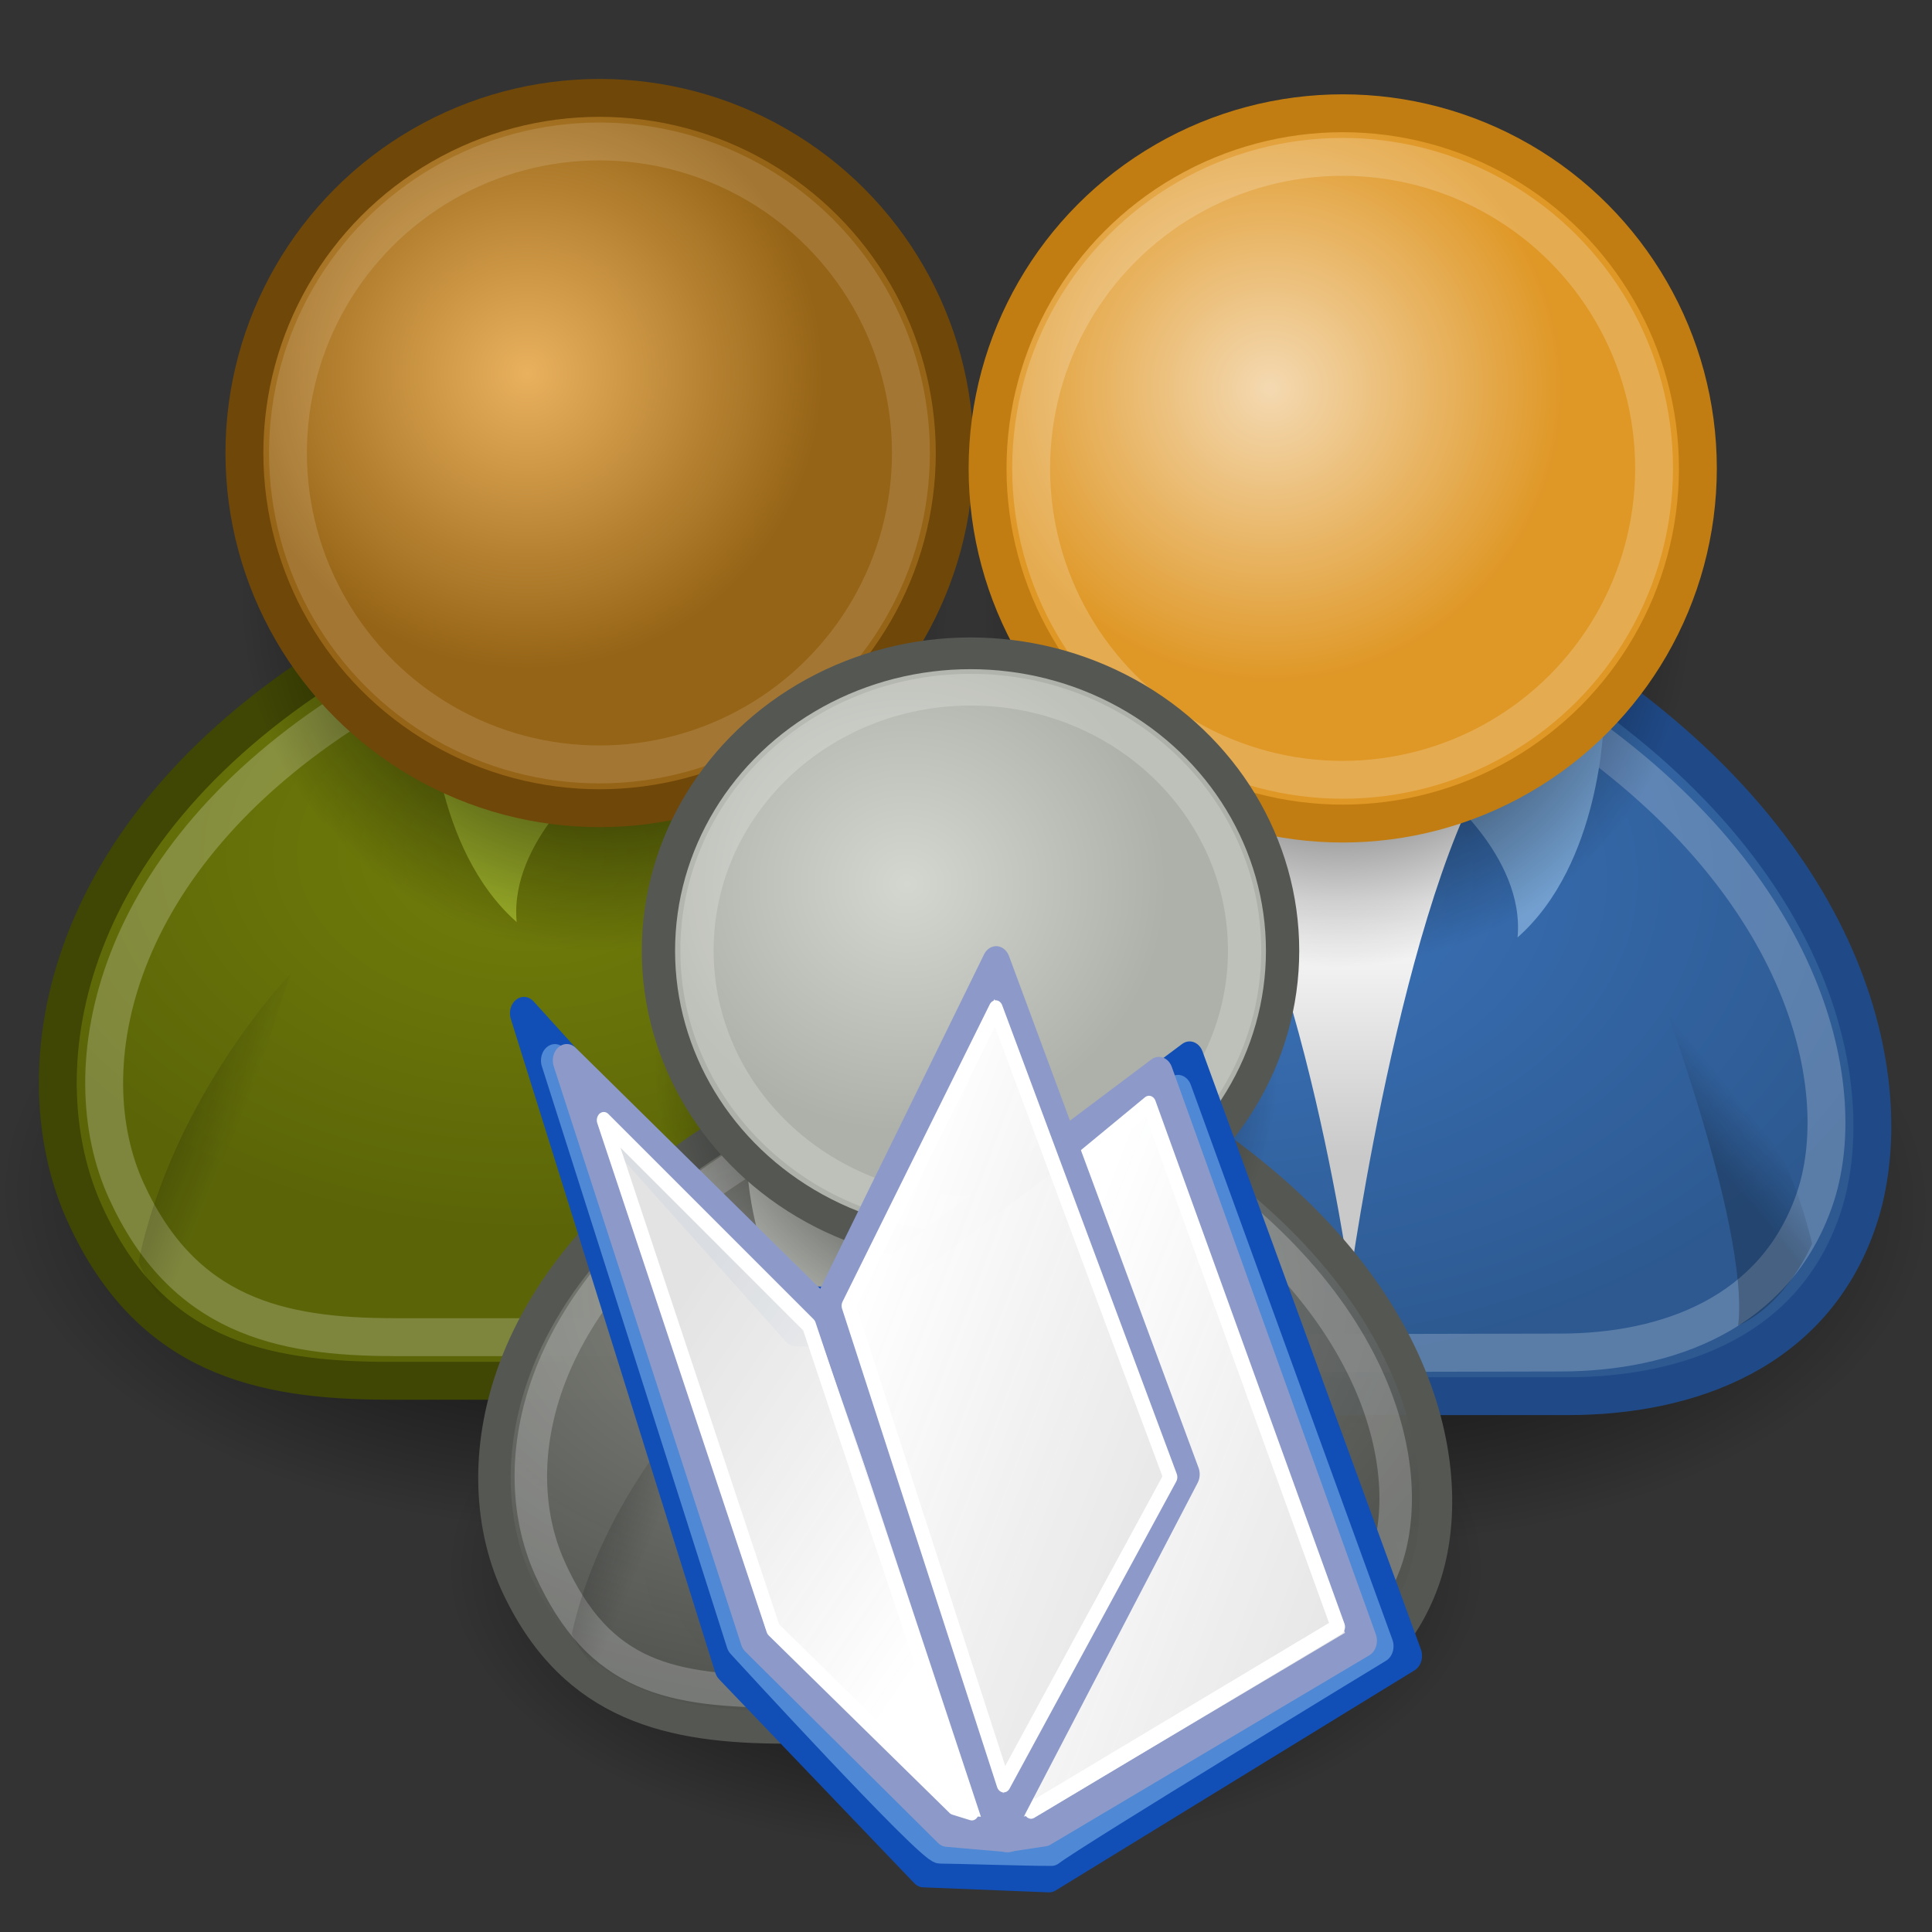 <?xml version="1.0" encoding="UTF-8" standalone="no"?>
<!-- Created with Inkscape (http://www.inkscape.org/) -->

<svg
   width="48"
   height="48"
   viewBox="0 0 12.7 12.7"
   version="1.1"
   id="svg5"
   inkscape:version="1.1.1 (3bf5ae0d25, 2021-09-20)"
   sodipodi:docname="add-parent-existing-family2.svg"
   xmlns:inkscape="http://www.inkscape.org/namespaces/inkscape"
   xmlns:sodipodi="http://sodipodi.sourceforge.net/DTD/sodipodi-0.dtd"
   xmlns:xlink="http://www.w3.org/1999/xlink"
   xmlns="http://www.w3.org/2000/svg"
   xmlns:svg="http://www.w3.org/2000/svg">
  <rect x="0" y="0" width="12.7" height="12.7" fill="#333333" stroke="none"/>
  <sodipodi:namedview
     id="namedview7"
     pagecolor="#ededed"
     bordercolor="#666666"
     borderopacity="1.0"
     inkscape:pageshadow="2"
     inkscape:pageopacity="1"
     inkscape:pagecheckerboard="0"
     inkscape:document-units="mm"
     showgrid="true"
     units="px"
     inkscape:zoom="10.521604"
     inkscape:cx="24.568498"
     inkscape:cy="28.085072"
     inkscape:window-width="1920"
     inkscape:window-height="1001"
     inkscape:window-x="-9"
     inkscape:window-y="-9"
     inkscape:window-maximized="1"
     inkscape:current-layer="layer1-3"
     inkscape:showpageshadow="false"
     showguides="true"
     inkscape:guide-bbox="true"
     inkscape:snap-global="false">
    <inkscape:grid
       type="xygrid"
       id="grid10610" />
    <sodipodi:guide
       position="0.265,12.435"
       orientation="1,0"
       id="guide10612" />
    <sodipodi:guide
       position="12.435,12.435"
       orientation="0,-1"
       id="guide10614" />
    <sodipodi:guide
       position="0.265,0.265"
       orientation="0,-1"
       id="guide10616" />
    <sodipodi:guide
       position="12.435,0.265"
       orientation="1,0"
       id="guide10618" />
  </sodipodi:namedview>
  <defs
     id="defs2">
    <inkscape:perspective
       sodipodi:type="inkscape:persp3d"
       inkscape:vp_x="0 : 24 : 1"
       inkscape:vp_y="0 : 1000 : 0"
       inkscape:vp_z="48 : 24 : 1"
       inkscape:persp3d-origin="24 : 16 : 1"
       id="perspective156" />
    <linearGradient
       id="linearGradient4750">
      <stop
         style="stop-color:#ffffff;stop-opacity:1;"
         offset="0"
         id="stop4752" />
      <stop
         style="stop-color:#fefefe;stop-opacity:1;"
         offset="0.379"
         id="stop4758" />
      <stop
         style="stop-color:#1d1d1d;stop-opacity:1;"
         offset="1"
         id="stop4754" />
    </linearGradient>
    <linearGradient
       id="linearGradient4126">
      <stop
         style="stop-color:#ffffff;stop-opacity:1;"
         offset="0"
         id="stop4128" />
      <stop
         style="stop-color:#ffffff;stop-opacity:0.165;"
         offset="1"
         id="stop4130" />
    </linearGradient>
    <linearGradient
       id="linearGradient3962">
      <stop
         style="stop-color:#d3e9ff;stop-opacity:1;"
         offset="0"
         id="stop3964" />
      <stop
         style="stop-color:#d3e9ff;stop-opacity:1;"
         offset="0.155"
         id="stop4134" />
      <stop
         style="stop-color:#4074ae;stop-opacity:1;"
         offset="0.75"
         id="stop4346" />
      <stop
         style="stop-color:#36486c;stop-opacity:1;"
         offset="1"
         id="stop3966" />
    </linearGradient>
    <inkscape:perspective
       id="perspective3572"
       inkscape:persp3d-origin="0.5 : 0.33333333 : 1"
       inkscape:vp_z="1 : 0.5 : 1"
       inkscape:vp_y="0 : 1000 : 0"
       inkscape:vp_x="0 : 0.5 : 1"
       sodipodi:type="inkscape:persp3d" />
    <linearGradient
       id="linearGradient1322">
      <stop
         id="stop1324"
         offset="0"
         style="stop-color:#729fcf" />
      <stop
         id="stop1326"
         offset="1"
         style="stop-color:#5187d6;stop-opacity:1;" />
    </linearGradient>
    <linearGradient
       id="linearGradient7916">
      <stop
         style="stop-color:#ffffff;stop-opacity:1;"
         offset="0"
         id="stop7918" />
      <stop
         style="stop-color:#ffffff;stop-opacity:0.34;"
         offset="1"
         id="stop7920" />
    </linearGradient>
    <inkscape:perspective
       sodipodi:type="inkscape:persp3d"
       inkscape:vp_x="0 : 24 : 1"
       inkscape:vp_y="0 : 1000 : 0"
       inkscape:vp_z="48 : 24 : 1"
       inkscape:persp3d-origin="24 : 16 : 1"
       id="perspective5188" />
    <linearGradient
       id="linearGradient7989">
      <stop
         id="stop7991"
         offset="0"
         style="stop-color:#e2e2e2;stop-opacity:0.948;" />
      <stop
         id="stop7993"
         offset="1"
         style="stop-color:#ffffff;stop-opacity:1;" />
    </linearGradient>
    <radialGradient
       inkscape:collect="always"
       xlink:href="#linearGradient4356"
       id="radialGradient1702"
       gradientUnits="userSpaceOnUse"
       cx="31.113"
       cy="19.009"
       fx="31.113"
       fy="19.009"
       r="8.662" />
    <linearGradient
       id="linearGradient3493">
      <stop
         id="stop3495"
         offset="0"
         style="stop-color:#888a85;stop-opacity:1;" />
      <stop
         id="stop3497"
         offset="1"
         style="stop-color:#555753;stop-opacity:0.941;" />
    </linearGradient>
    <radialGradient
       inkscape:collect="always"
       xlink:href="#linearGradient3493"
       id="radialGradient1732"
       gradientUnits="userSpaceOnUse"
       gradientTransform="matrix(1.799,3.805072e-16,-2.72323e-16,1.169,-52.174,24.564)"
       cx="28.09"
       cy="27.203"
       fx="28.09"
       fy="27.203"
       r="13.565" />
    <radialGradient
       inkscape:collect="always"
       xlink:href="#linearGradient4356"
       id="radialGradient1708"
       gradientUnits="userSpaceOnUse"
       cx="31.113"
       cy="19.009"
       fx="31.113"
       fy="19.009"
       r="8.662" />
    <linearGradient
       id="linearGradient2614">
      <stop
         id="stop2616"
         offset="0"
         style="stop-color:#d3d7cf;stop-opacity:1;" />
      <stop
         id="stop2618"
         offset="1"
         style="stop-color:#aeb1a9;stop-opacity:1;" />
    </linearGradient>
    <radialGradient
       inkscape:collect="always"
       xlink:href="#linearGradient2614"
       id="radialGradient1710"
       gradientUnits="userSpaceOnUse"
       gradientTransform="matrix(0.788,3.877637e-16,-3.877637e-16,0.788,6.221,3.618)"
       cx="29.345"
       cy="17.064"
       fx="29.345"
       fy="17.064"
       r="9.162" />
    <linearGradient
       inkscape:collect="always"
       id="linearGradient4356">
      <stop
         style="stop-color:#000000;stop-opacity:1;"
         offset="0"
         id="stop4358" />
      <stop
         style="stop-color:#000000;stop-opacity:0;"
         offset="1"
         id="stop4360" />
    </linearGradient>
    <linearGradient
       id="linearGradient4344">
      <stop
         style="stop-color:#727e0a;stop-opacity:1;"
         offset="0"
         id="stop4346-2" />
      <stop
         style="stop-color:#5b6508;stop-opacity:1;"
         offset="1"
         id="stop4348" />
    </linearGradient>
    <linearGradient
       id="linearGradient4338">
      <stop
         id="stop4340"
         offset="0"
         style="stop-color:#e9b15e;stop-opacity:1;" />
      <stop
         id="stop4342"
         offset="1"
         style="stop-color:#966416;stop-opacity:1;" />
    </linearGradient>
    <linearGradient
       id="linearGradient4163">
      <stop
         style="stop-color:#3b74bc;stop-opacity:1;"
         offset="0"
         id="stop4165" />
      <stop
         style="stop-color:#2d5990;stop-opacity:1;"
         offset="1"
         id="stop4167" />
    </linearGradient>
    <linearGradient
       id="linearGradient3824">
      <stop
         style="stop-color:#ffffff;stop-opacity:1;"
         offset="0"
         id="stop3826" />
      <stop
         style="stop-color:#c9c9c9;stop-opacity:1;"
         offset="1"
         id="stop3828" />
    </linearGradient>
    <linearGradient
       id="linearGradient3800">
      <stop
         style="stop-color:#f4d9b1;stop-opacity:1;"
         offset="0"
         id="stop3802" />
      <stop
         style="stop-color:#df9725;stop-opacity:1;"
         offset="1"
         id="stop3804" />
    </linearGradient>
    <radialGradient
       inkscape:collect="always"
       xlink:href="#linearGradient3800"
       id="radialGradient3806"
       cx="29.345"
       cy="17.064"
       fx="29.345"
       fy="17.064"
       r="9.162"
       gradientUnits="userSpaceOnUse" />
    <linearGradient
       inkscape:collect="always"
       xlink:href="#linearGradient3824"
       id="linearGradient4175"
       gradientUnits="userSpaceOnUse"
       x1="30.936"
       y1="29.553"
       x2="30.936"
       y2="35.803"
       gradientTransform="translate(0.707,0)" />
    <linearGradient
       inkscape:collect="always"
       xlink:href="#linearGradient3824"
       id="linearGradient4326"
       gradientUnits="userSpaceOnUse"
       gradientTransform="translate(-12.418,-7)"
       x1="30.936"
       y1="29.553"
       x2="30.936"
       y2="35.803" />
    <radialGradient
       inkscape:collect="always"
       xlink:href="#linearGradient4338"
       id="radialGradient4328"
       gradientUnits="userSpaceOnUse"
       gradientTransform="matrix(0.788,0,0,0.788,6.221,3.618)"
       cx="29.345"
       cy="17.064"
       fx="29.345"
       fy="17.064"
       r="9.162" />
    <radialGradient
       inkscape:collect="always"
       xlink:href="#linearGradient4356"
       id="radialGradient4330"
       gradientUnits="userSpaceOnUse"
       cx="31.113"
       cy="19.009"
       fx="31.113"
       fy="19.009"
       r="8.662" />
    <linearGradient
       inkscape:collect="always"
       xlink:href="#linearGradient3824"
       id="linearGradient4332"
       gradientUnits="userSpaceOnUse"
       x1="30.936"
       y1="29.553"
       x2="30.936"
       y2="35.803"
       gradientTransform="translate(-13.125,-7)" />
    <radialGradient
       inkscape:collect="always"
       xlink:href="#linearGradient4356"
       id="radialGradient4336"
       gradientUnits="userSpaceOnUse"
       cx="31.113"
       cy="19.009"
       fx="31.113"
       fy="19.009"
       r="8.662"
       gradientTransform="matrix(1.674,0,0,0.959,-34.226,11.772)" />
    <radialGradient
       inkscape:collect="always"
       xlink:href="#linearGradient4344"
       id="radialGradient4350"
       cx="16.215"
       cy="19.836"
       fx="16.215"
       fy="19.836"
       r="13.565"
       gradientTransform="matrix(1,0,0,0.682,0,8.234)"
       gradientUnits="userSpaceOnUse" />
    <linearGradient
       inkscape:collect="always"
       xlink:href="#linearGradient4356"
       id="linearGradient4372"
       gradientUnits="userSpaceOnUse"
       gradientTransform="rotate(10.462,50.12,-43.535)"
       x1="20.662"
       y1="35.818"
       x2="22.627"
       y2="36.218" />
    <linearGradient
       inkscape:collect="always"
       xlink:href="#linearGradient4356"
       id="linearGradient4374"
       gradientUnits="userSpaceOnUse"
       gradientTransform="matrix(-0.978,0.21,0.21,0.978,41.806,-11.119)"
       x1="22.687"
       y1="36.39"
       x2="21.408"
       y2="35.74" />
    <radialGradient
       inkscape:collect="always"
       xlink:href="#linearGradient4344"
       id="radialGradient1381"
       gradientUnits="userSpaceOnUse"
       gradientTransform="matrix(1,0,0,0.682,0,8.234)"
       cx="16.215"
       cy="19.836"
       fx="16.215"
       fy="19.836"
       r="13.565" />
    <radialGradient
       inkscape:collect="always"
       xlink:href="#linearGradient4356"
       id="radialGradient1978"
       gradientUnits="userSpaceOnUse"
       cx="31.113"
       cy="19.009"
       fx="31.113"
       fy="19.009"
       r="8.662"
       gradientTransform="matrix(1.679,0,0,0.959,-21.307,18.772)" />
    <radialGradient
       inkscape:collect="always"
       xlink:href="#linearGradient4163"
       id="radialGradient1980"
       gradientUnits="userSpaceOnUse"
       gradientTransform="matrix(1.298,0,0,0.885,-8.359,4.94)"
       cx="28.09"
       cy="27.203"
       fx="28.09"
       fy="27.203"
       r="13.565" />
    <linearGradient
       inkscape:collect="always"
       xlink:href="#linearGradient3824"
       id="linearGradient1982"
       gradientUnits="userSpaceOnUse"
       x1="30.936"
       y1="29.553"
       x2="30.936"
       y2="35.803" />
    <radialGradient
       inkscape:collect="always"
       xlink:href="#linearGradient4356"
       id="radialGradient1984"
       gradientUnits="userSpaceOnUse"
       cx="31.113"
       cy="19.009"
       fx="31.113"
       fy="19.009"
       r="8.662" />
    <radialGradient
       inkscape:collect="always"
       xlink:href="#linearGradient3800"
       id="radialGradient1986"
       gradientUnits="userSpaceOnUse"
       gradientTransform="matrix(0.788,0,0,0.788,6.221,3.618)"
       cx="29.345"
       cy="17.064"
       fx="29.345"
       fy="17.064"
       r="9.162" />
    <linearGradient
       inkscape:collect="always"
       xlink:href="#linearGradient4356"
       id="linearGradient1988"
       gradientUnits="userSpaceOnUse"
       gradientTransform="rotate(10.462,17.596,32.707)"
       x1="20.662"
       y1="35.818"
       x2="22.627"
       y2="36.218" />
    <linearGradient
       inkscape:collect="always"
       xlink:href="#linearGradient4356"
       id="linearGradient1990"
       gradientUnits="userSpaceOnUse"
       gradientTransform="matrix(-0.978,0.21,0.21,0.978,55.11,-3.945)"
       x1="22.687"
       y1="36.39"
       x2="21.408"
       y2="35.74" />
    <radialGradient
       inkscape:collect="always"
       xlink:href="#linearGradient4356"
       id="radialGradient2343"
       gradientUnits="userSpaceOnUse"
       cx="31.113"
       cy="19.009"
       fx="31.113"
       fy="19.009"
       r="8.662" />
    <radialGradient
       inkscape:collect="always"
       xlink:href="#linearGradient4163"
       id="radialGradient2345"
       gradientUnits="userSpaceOnUse"
       gradientTransform="matrix(1.298,0,0,0.885,-8.359,4.94)"
       cx="28.09"
       cy="27.203"
       fx="28.09"
       fy="27.203"
       r="13.565" />
    <radialGradient
       inkscape:collect="always"
       xlink:href="#linearGradient4356"
       id="radialGradient2349"
       gradientUnits="userSpaceOnUse"
       cx="31.113"
       cy="19.009"
       fx="31.113"
       fy="19.009"
       r="8.662" />
    <radialGradient
       inkscape:collect="always"
       xlink:href="#linearGradient3800"
       id="radialGradient2351"
       gradientUnits="userSpaceOnUse"
       gradientTransform="matrix(0.788,0,0,0.788,6.221,3.618)"
       cx="29.345"
       cy="17.064"
       fx="29.345"
       fy="17.064"
       r="9.162" />
    <linearGradient
       inkscape:collect="always"
       xlink:href="#linearGradient3824"
       id="linearGradient1739"
       gradientUnits="userSpaceOnUse"
       gradientTransform="matrix(1.386,0,0,1.321,-57.8,8.794)"
       x1="30.936"
       y1="29.553"
       x2="30.936"
       y2="35.803" />
    <linearGradient
       inkscape:collect="always"
       xlink:href="#linearGradient4356"
       id="linearGradient1736"
       gradientUnits="userSpaceOnUse"
       gradientTransform="matrix(-1.355,0.277,0.291,1.291,17.357,3.355)"
       x1="22.687"
       y1="36.39"
       x2="21.408"
       y2="35.74" />
    <radialGradient
       inkscape:collect="always"
       xlink:href="#linearGradient4356"
       id="radialGradient3577"
       gradientUnits="userSpaceOnUse"
       cx="31.113"
       cy="19.009"
       fx="31.113"
       fy="19.009"
       r="8.662"
       gradientTransform="matrix(2.309,0,0,1.267,-69.479,42.83)" />
    <radialGradient
       inkscape:collect="always"
       xlink:href="#linearGradient3493"
       id="radialGradient3579"
       gradientUnits="userSpaceOnUse"
       gradientTransform="matrix(1.799,0,0,1.169,-52.174,24.564)"
       cx="28.09"
       cy="27.203"
       fx="28.09"
       fy="27.203"
       r="13.565" />
    <linearGradient
       inkscape:collect="always"
       xlink:href="#linearGradient3824"
       id="linearGradient1729"
       gradientUnits="userSpaceOnUse"
       gradientTransform="matrix(1.386,0,0,1.321,-40.588,18.039)"
       x1="30.936"
       y1="29.553"
       x2="30.936"
       y2="35.803" />
    <radialGradient
       inkscape:collect="always"
       xlink:href="#linearGradient4356"
       id="radialGradient3583"
       gradientUnits="userSpaceOnUse"
       cx="31.113"
       cy="19.009"
       fx="31.113"
       fy="19.009"
       r="8.662" />
    <radialGradient
       inkscape:collect="always"
       xlink:href="#linearGradient2614"
       id="radialGradient3585"
       gradientUnits="userSpaceOnUse"
       gradientTransform="matrix(0.788,0,0,0.788,6.221,3.618)"
       cx="29.345"
       cy="17.064"
       fx="29.345"
       fy="17.064"
       r="9.162" />
    <linearGradient
       inkscape:collect="always"
       xlink:href="#linearGradient4356"
       id="linearGradient1720"
       gradientUnits="userSpaceOnUse"
       gradientTransform="matrix(1.363,0.24,-0.252,1.299,-31.951,14.537)"
       x1="20.662"
       y1="35.818"
       x2="22.627"
       y2="36.218" />
    <linearGradient
       inkscape:collect="always"
       xlink:href="#linearGradient4356"
       id="linearGradient1717"
       gradientUnits="userSpaceOnUse"
       gradientTransform="matrix(-1.355,0.277,0.291,1.291,35.797,12.829)"
       x1="22.687"
       y1="36.39"
       x2="21.408"
       y2="35.74" />
    <linearGradient
       inkscape:collect="always"
       xlink:href="#linearGradient7989"
       id="linearGradient9973"
       gradientUnits="userSpaceOnUse"
       x1="4.833"
       y1="14.349"
       x2="15.315"
       y2="22.815" />
    <linearGradient
       inkscape:collect="always"
       xlink:href="#linearGradient7989"
       id="linearGradient9975"
       gradientUnits="userSpaceOnUse"
       gradientTransform="matrix(-1,0,0,1,25.058,1.735)"
       x1="-6.663"
       y1="20.073"
       x2="6.825"
       y2="13.904" />
    <linearGradient
       inkscape:collect="always"
       xlink:href="#linearGradient7989"
       id="linearGradient9977"
       gradientUnits="userSpaceOnUse"
       gradientTransform="rotate(-180,17.376,13.27)"
       x1="8.728"
       y1="7.831"
       x2="22.68"
       y2="14.095" />
  </defs>
  <g
     inkscape:label="Layer 1"
     inkscape:groupmode="layer"
     id="layer1">
    <g
       id="layer1-3"
       inkscape:label="Layer 1"
       transform="matrix(0.259,0,0,0.259,0.504,0.122)">
      <g
         style="display:inline"
         id="g5811"
         transform="matrix(2.753,0,0,2.753,41.906,-15.914)">
        <g
           id="g3470"
           transform="matrix(0.378,0,0,0.378,-16.114,4.727)"
           style="display:inline;stroke-width:0.924">
          <g
             id="layer1-2"
             inkscape:label="cipek"
             style="display:inline;stroke-width:0.924">
            <g
               id="g1965"
               transform="translate(-2.875,1.375)"
               style="stroke-width:0.924">
              <ellipse
                 id="path4177"
                 style="color:#000000;display:inline;overflow:visible;visibility:visible;opacity:1;fill:url(#radialGradient4336);fill-opacity:1;fill-rule:evenodd;stroke:none;stroke-width:1.205px;stroke-linecap:round;stroke-linejoin:round;stroke-miterlimit:4;stroke-dasharray:none;stroke-dashoffset:0;stroke-opacity:1;marker:none;marker-start:none;marker-mid:none;marker-end:none"
                 cx="17.863"
                 cy="30.004"
                 rx="14.502"
                 ry="8.308" />
              <path
                 sodipodi:nodetypes="cczcczc"
                 id="path2329"
                 d="m 12.861,34.636 h 10.607 c 3.005,0 5.98,-1.102 7.071,-4.243 1.036,-2.982 0.177,-8.662 -6.541,-13.258 H 11.447 c -6.718,4.243 -7.557,10.045 -6.01,13.435 1.576,3.454 4.243,4.066 7.425,4.066 z"
                 style="color:#000000;display:inline;overflow:visible;visibility:visible;opacity:1;fill:url(#radialGradient1381);fill-opacity:1;fill-rule:evenodd;stroke:#404604;stroke-width:0.924px;stroke-linecap:round;stroke-linejoin:round;stroke-miterlimit:4;stroke-dasharray:none;stroke-dashoffset:0;stroke-opacity:1;marker:none;marker-start:none;marker-mid:none;marker-end:none" />
              <path
                 style="color:#000000;display:inline;overflow:visible;visibility:visible;opacity:1;fill:#9db029;fill-opacity:1;fill-rule:evenodd;stroke:none;stroke-width:0.924px;stroke-linecap:round;stroke-linejoin:round;stroke-miterlimit:4;stroke-dasharray:none;stroke-dashoffset:0;stroke-opacity:1;marker:none;marker-start:none;marker-mid:none;marker-end:none"
                 d="m 17.932,19.787 c 0,0 -2.151,1.66 -1.966,3.661 -2.041,-1.801 -2.1,-5.252 -2.1,-5.252 z"
                 id="path3812"
                 sodipodi:nodetypes="cccc" />
              <path
                 style="color:#000000;display:inline;overflow:visible;visibility:visible;opacity:0.215;fill:none;fill-opacity:1;fill-rule:evenodd;stroke:#ffffff;stroke-width:0.924px;stroke-linecap:round;stroke-linejoin:round;stroke-miterlimit:4;stroke-dasharray:none;stroke-dashoffset:0;stroke-opacity:1;marker:none;marker-start:none;marker-mid:none;marker-end:none"
                 d="m 12.967,33.572 h 10.317 c 2.64,0 5.253,-0.968 6.211,-3.727 0.91,-2.62 -0.095,-7.609 -5.995,-11.646 H 11.974 c -5.901,3.727 -6.888,8.823 -5.529,11.801 1.384,3.034 3.727,3.571 6.522,3.571 z"
                 id="path3838"
                 sodipodi:nodetypes="cczcczc" />
              <path
                 sodipodi:nodetypes="cccc"
                 id="path3810"
                 d="m 18.911,19.787 c 0,0 2.151,1.66 1.966,3.661 2.041,-1.801 2.1,-5.252 2.1,-5.252 z"
                 style="color:#000000;display:inline;overflow:visible;visibility:visible;opacity:1;fill:#9db029;fill-opacity:1;fill-rule:evenodd;stroke:none;stroke-width:0.924px;stroke-linecap:round;stroke-linejoin:round;stroke-miterlimit:4;stroke-dasharray:none;stroke-dashoffset:0;stroke-opacity:1;marker:none;marker-start:none;marker-mid:none;marker-end:none" />
              <circle
                 transform="translate(-13.25,-3.5)"
                 style="color:#000000;display:inline;overflow:visible;visibility:visible;opacity:1;fill:url(#radialGradient4330);fill-opacity:1;fill-rule:evenodd;stroke:none;stroke-width:0.924px;stroke-linecap:round;stroke-linejoin:round;stroke-miterlimit:4;stroke-dasharray:none;stroke-dashoffset:0;stroke-opacity:1;marker:none;marker-start:none;marker-mid:none;marker-end:none"
                 id="path3814"
                 cx="31.113"
                 cy="19.009"
                 r="8.662" />
              <circle
                 transform="translate(-13.125,-7)"
                 id="path2327"
                 style="color:#000000;display:inline;overflow:visible;visibility:visible;opacity:1;fill:url(#radialGradient4328);fill-opacity:1;fill-rule:evenodd;stroke:#6f4709;stroke-width:0.924px;stroke-linecap:round;stroke-linejoin:round;stroke-miterlimit:4;stroke-dasharray:none;stroke-dashoffset:0;stroke-opacity:1;marker:none;marker-start:none;marker-mid:none;marker-end:none"
                 cx="31.113"
                 cy="19.009"
                 r="8.662" />
              <circle
                 transform="matrix(0.877,0,0,0.877,-9.301,-4.664)"
                 style="color:#000000;display:inline;overflow:visible;visibility:visible;opacity:0.127;fill:none;fill-opacity:1;fill-rule:evenodd;stroke:#ffffff;stroke-width:1.053px;stroke-linecap:round;stroke-linejoin:round;stroke-miterlimit:4;stroke-dasharray:none;stroke-dashoffset:0;stroke-opacity:1;marker:none;marker-start:none;marker-mid:none;marker-end:none"
                 id="path3834"
                 cx="31.113"
                 cy="19.009"
                 r="8.662" />
              <path
                 id="path4173"
                 d="m 22.584,27.035 h 4.243 l -2.475,-2.298 -0.53,0.707 -0.53,-0.53 z"
                 style="color:#000000;display:inline;overflow:visible;visibility:visible;opacity:1;fill:url(#linearGradient4326);fill-opacity:1;fill-rule:evenodd;stroke:none;stroke-width:0.924px;stroke-linecap:round;stroke-linejoin:round;stroke-miterlimit:4;stroke-dasharray:none;stroke-dashoffset:0;stroke-opacity:1;marker:none;marker-start:none;marker-mid:none;marker-end:none" />
              <path
                 sodipodi:nodetypes="cccc"
                 id="path4368"
                 d="m 8.548,33.602 c -1.248,-0.545 -1.806,-1.858 -1.806,-1.858 0.841,-4.069 3.72,-7.046 3.72,-7.046 0,0 -2.279,6.412 -1.914,8.904 z"
                 style="color:#000000;display:inline;overflow:visible;visibility:visible;opacity:0.228;fill:url(#linearGradient4372);fill-opacity:1;fill-rule:evenodd;stroke:none;stroke-width:0.924px;stroke-linecap:round;stroke-linejoin:round;stroke-miterlimit:4;stroke-dasharray:none;stroke-dashoffset:0;stroke-opacity:1;marker:none;marker-start:none;marker-mid:none;marker-end:none" />
              <path
                 style="color:#000000;display:inline;overflow:visible;visibility:visible;opacity:0.228;fill:url(#linearGradient4374);fill-opacity:1;fill-rule:evenodd;stroke:none;stroke-width:0.924px;stroke-linecap:round;stroke-linejoin:round;stroke-miterlimit:4;stroke-dasharray:none;stroke-dashoffset:0;stroke-opacity:1;marker:none;marker-start:none;marker-mid:none;marker-end:none"
                 d="m 27.454,32.743 c 1.231,-0.581 1.804,-2.002 1.804,-2.002 -0.959,-4.043 -3.976,-6.843 -3.976,-6.843 0,0 2.465,6.343 2.172,8.845 z"
                 id="path4370"
                 sodipodi:nodetypes="cccc" />
            </g>
          </g>
          <g
             id="layer2"
             inkscape:label="dalsi cipek"
             style="display:inline;opacity:1;stroke-width:0.924">
            <g
               id="g1952"
               transform="translate(2.125,-5.25)"
               style="stroke-width:0.924">
              <ellipse
                 id="path4306"
                 style="color:#000000;display:inline;overflow:visible;visibility:visible;opacity:1;fill:url(#radialGradient1978);fill-opacity:1;fill-rule:evenodd;stroke:none;stroke-width:1.205px;stroke-linecap:round;stroke-linejoin:round;stroke-miterlimit:4;stroke-dasharray:none;stroke-dashoffset:0;stroke-opacity:1;marker:none;marker-start:none;marker-mid:none;marker-end:none"
                 cx="30.936"
                 cy="37.004"
                 rx="14.545"
                 ry="8.308" />
              <path
                 sodipodi:nodetypes="cczcczc"
                 id="path4308"
                 d="m 25.986,41.636 h 10.607 c 3.005,0 5.98,-1.102 7.071,-4.243 1.036,-2.982 0.177,-8.662 -6.541,-13.258 H 24.572 c -6.718,4.243 -7.557,10.045 -6.01,13.435 1.576,3.454 4.243,4.066 7.425,4.066 z"
                 style="color:#000000;display:inline;overflow:visible;visibility:visible;opacity:1;fill:url(#radialGradient1980);fill-opacity:1;fill-rule:evenodd;stroke:#204a87;stroke-width:0.924px;stroke-linecap:round;stroke-linejoin:round;stroke-miterlimit:4;stroke-dasharray:none;stroke-dashoffset:0;stroke-opacity:1;marker:none;marker-start:none;marker-mid:none;marker-end:none" />
              <path
                 sodipodi:nodetypes="cccc"
                 id="path4310"
                 d="m 26.693,25.726 c 3.182,2.828 4.596,13.081 4.596,13.081 0,0 1.414,-10.253 3.889,-13.258 z"
                 style="color:#000000;display:inline;overflow:visible;visibility:visible;opacity:1;fill:url(#linearGradient1982);fill-opacity:1;fill-rule:evenodd;stroke:none;stroke-width:0.924px;stroke-linecap:round;stroke-linejoin:round;stroke-miterlimit:4;stroke-dasharray:none;stroke-dashoffset:0;stroke-opacity:1;marker:none;marker-start:none;marker-mid:none;marker-end:none" />
              <path
                 style="color:#000000;display:inline;overflow:visible;visibility:visible;opacity:1;fill:#729fcf;fill-opacity:1;fill-rule:evenodd;stroke:none;stroke-width:0.924px;stroke-linecap:round;stroke-linejoin:round;stroke-miterlimit:4;stroke-dasharray:none;stroke-dashoffset:0;stroke-opacity:1;marker:none;marker-start:none;marker-mid:none;marker-end:none"
                 d="m 28.973,26.787 c 0,0 -2.151,1.66 -1.966,3.661 -2.041,-1.801 -2.1,-5.252 -2.1,-5.252 z"
                 id="path4312"
                 sodipodi:nodetypes="cccc" />
              <path
                 style="color:#000000;display:inline;overflow:visible;visibility:visible;opacity:0.215;fill:none;fill-opacity:1;fill-rule:evenodd;stroke:#ffffff;stroke-width:0.924px;stroke-linecap:round;stroke-linejoin:round;stroke-miterlimit:4;stroke-dasharray:none;stroke-dashoffset:0;stroke-opacity:1;marker:none;marker-start:none;marker-mid:none;marker-end:none"
                 d="m 25.915,40.594 10.493,-0.022 c 2.64,0 5.253,-0.968 6.211,-3.727 0.91,-2.62 -0.095,-7.609 -5.995,-11.646 L 25.099,24.956 c -5.901,3.727 -7.043,8.823 -5.662,12.044 1.381,3.221 3.395,3.571 6.477,3.593 z"
                 id="path4314"
                 sodipodi:nodetypes="cczcczc" />
              <path
                 sodipodi:nodetypes="cccc"
                 id="path4316"
                 d="m 33.411,26.787 c 0,0 2.151,1.66 1.966,3.661 2.041,-1.801 2.1,-5.252 2.1,-5.252 z"
                 style="color:#000000;display:inline;overflow:visible;visibility:visible;opacity:1;fill:#729fcf;fill-opacity:1;fill-rule:evenodd;stroke:none;stroke-width:0.924px;stroke-linecap:round;stroke-linejoin:round;stroke-miterlimit:4;stroke-dasharray:none;stroke-dashoffset:0;stroke-opacity:1;marker:none;marker-start:none;marker-mid:none;marker-end:none" />
              <circle
                 transform="translate(-0.125,3.5)"
                 style="color:#000000;display:inline;overflow:visible;visibility:visible;opacity:1;fill:url(#radialGradient1984);fill-opacity:1;fill-rule:evenodd;stroke:none;stroke-width:0.924px;stroke-linecap:round;stroke-linejoin:round;stroke-miterlimit:4;stroke-dasharray:none;stroke-dashoffset:0;stroke-opacity:1;marker:none;marker-start:none;marker-mid:none;marker-end:none"
                 id="path4318"
                 cx="31.113"
                 cy="19.009"
                 r="8.662" />
              <circle
                 id="path4320"
                 style="color:#000000;display:inline;overflow:visible;visibility:visible;opacity:1;fill:url(#radialGradient1986);fill-opacity:1;fill-rule:evenodd;stroke:#c17d11;stroke-width:0.924px;stroke-linecap:round;stroke-linejoin:round;stroke-miterlimit:4;stroke-dasharray:none;stroke-dashoffset:0;stroke-opacity:1;marker:none;marker-start:none;marker-mid:none;marker-end:none"
                 cx="31.113"
                 cy="19.009"
                 r="8.662" />
              <circle
                 transform="matrix(0.877,0,0,0.877,3.824,2.336)"
                 style="color:#000000;display:inline;overflow:visible;visibility:visible;opacity:0.196;fill:none;fill-opacity:1;fill-rule:evenodd;stroke:#ffffff;stroke-width:1.053px;stroke-linecap:round;stroke-linejoin:round;stroke-miterlimit:4;stroke-dasharray:none;stroke-dashoffset:0;stroke-opacity:1;marker:none;marker-start:none;marker-mid:none;marker-end:none"
                 id="path4322"
                 cx="31.113"
                 cy="19.009"
                 r="8.662" />
              <path
                 sodipodi:nodetypes="cccc"
                 id="path4354"
                 d="m 21.852,40.775 c -1.248,-0.545 -1.806,-1.858 -1.806,-1.858 0.841,-4.069 3.72,-7.046 3.72,-7.046 0,0 -2.279,6.412 -1.914,8.904 z"
                 style="color:#000000;display:inline;overflow:visible;visibility:visible;opacity:0.228;fill:url(#linearGradient1988);fill-opacity:1;fill-rule:evenodd;stroke:none;stroke-width:0.924px;stroke-linecap:round;stroke-linejoin:round;stroke-miterlimit:4;stroke-dasharray:none;stroke-dashoffset:0;stroke-opacity:1;marker:none;marker-start:none;marker-mid:none;marker-end:none" />
              <path
                 style="color:#000000;display:inline;overflow:visible;visibility:visible;opacity:0.228;fill:url(#linearGradient1990);fill-opacity:1;fill-rule:evenodd;stroke:none;stroke-width:0.924px;stroke-linecap:round;stroke-linejoin:round;stroke-miterlimit:4;stroke-dasharray:none;stroke-dashoffset:0;stroke-opacity:1;marker:none;marker-start:none;marker-mid:none;marker-end:none"
                 d="m 40.757,39.917 c 1.231,-0.581 1.804,-2.002 1.804,-2.002 -0.959,-4.043 -3.976,-6.843 -3.976,-6.843 0,0 2.465,6.343 2.172,8.845 z"
                 id="path4364"
                 sodipodi:nodetypes="cccc" />
            </g>
          </g>
          <g
             id="g3540"
             transform="matrix(0.634,0,0,0.634,22.553,-1.834)"
             style="display:inline;stroke-width:0.924"
             inkscape:label="child">
            <path
               id="path3514"
               d="m -9.286,53.743 h 5.881 l -3.43,-3.035 -0.735,0.934 -0.735,-0.7 z"
               style="color:#000000;display:inline;overflow:visible;visibility:visible;fill:url(#linearGradient1739);fill-opacity:1;fill-rule:evenodd;stroke:none;stroke-width:0.924px;stroke-linecap:round;stroke-linejoin:round;stroke-miterlimit:4;stroke-dasharray:none;stroke-dashoffset:0;stroke-opacity:1;marker:none;marker-start:none;marker-mid:none;marker-end:none" />
            <path
               style="color:#000000;display:inline;overflow:visible;visibility:visible;opacity:0.228;fill:url(#linearGradient1736);fill-opacity:1;fill-rule:evenodd;stroke:none;stroke-width:0.924px;stroke-linecap:round;stroke-linejoin:round;stroke-miterlimit:4;stroke-dasharray:none;stroke-dashoffset:0;stroke-opacity:1;marker:none;marker-start:none;marker-mid:none;marker-end:none"
               d="m -2.536,61.282 c 1.707,-0.767 2.501,-2.644 2.501,-2.644 -1.329,-5.339 -5.511,-9.037 -5.511,-9.037 0,0 3.416,8.376 3.01,11.681 z"
               id="path3516"
               sodipodi:nodetypes="cccc" />
            <ellipse
               id="path3518"
               style="color:#000000;display:inline;overflow:visible;visibility:visible;fill:url(#radialGradient3577);fill-opacity:1;fill-rule:evenodd;stroke:none;stroke-width:1.631px;stroke-linecap:round;stroke-linejoin:round;stroke-miterlimit:4;stroke-dasharray:none;stroke-dashoffset:0;stroke-opacity:1;marker:none;marker-start:none;marker-mid:none;marker-end:none"
               cx="2.363"
               cy="66.91"
               rx="20.001"
               ry="10.973" />
            <path
               sodipodi:nodetypes="cczcczc"
               id="path3520"
               d="M -4.57,73.027 H 10.132 c 4.165,0 8.289,-1.455 9.801,-5.603 1.435,-3.939 0.245,-11.44 -9.066,-17.51 H -6.53 c -9.311,5.603 -10.474,13.266 -8.331,17.743 2.184,4.561 5.881,5.37 10.291,5.37 z"
               style="color:#000000;display:inline;overflow:visible;visibility:visible;fill:url(#radialGradient3579);fill-opacity:1;fill-rule:evenodd;stroke:#555753;stroke-width:1.25px;stroke-linecap:round;stroke-linejoin:round;stroke-miterlimit:4;stroke-dasharray:none;stroke-dashoffset:0;stroke-opacity:1;marker:none;marker-start:none;marker-mid:none;marker-end:none" />
            <path
               sodipodi:nodetypes="cccc"
               id="path3522"
               d="m -3.59,52.015 c 4.41,3.735 6.371,17.276 6.371,17.276 0,0 1.96,-13.541 5.391,-17.51 z"
               style="color:#000000;display:inline;overflow:visible;visibility:visible;fill:url(#linearGradient1729);fill-opacity:1;fill-rule:evenodd;stroke:none;stroke-width:0.924px;stroke-linecap:round;stroke-linejoin:round;stroke-miterlimit:4;stroke-dasharray:none;stroke-dashoffset:0;stroke-opacity:1;marker:none;marker-start:none;marker-mid:none;marker-end:none" />
            <path
               style="color:#000000;display:inline;overflow:visible;visibility:visible;fill:#babdb6;fill-opacity:1;fill-rule:evenodd;stroke:none;stroke-width:0.924px;stroke-linecap:round;stroke-linejoin:round;stroke-miterlimit:4;stroke-dasharray:none;stroke-dashoffset:0;stroke-opacity:1;marker:none;marker-start:none;marker-mid:none;marker-end:none"
               d="m -0.43,53.416 c 0,0 -2.982,2.193 -2.725,4.834 -2.829,-2.378 -2.911,-6.936 -2.911,-6.936 z"
               id="path3524"
               sodipodi:nodetypes="cccc" />
            <path
               style="color:#000000;display:inline;overflow:visible;visibility:visible;opacity:0.215;fill:none;fill-opacity:1;fill-rule:evenodd;stroke:#ffffff;stroke-width:1.25px;stroke-linecap:round;stroke-linejoin:round;stroke-miterlimit:4;stroke-dasharray:none;stroke-dashoffset:0;stroke-opacity:1;marker:none;marker-start:none;marker-mid:none;marker-end:none"
               d="m -4.669,71.65 14.545,-0.029 c 3.659,0 7.281,-1.278 8.609,-4.922 1.261,-3.46 -0.131,-10.048 -8.31,-15.38 L -5.799,50.998 c -8.179,4.922 -9.762,11.653 -7.848,15.906 1.914,4.254 4.706,4.717 8.978,4.746 z"
               id="path3526"
               sodipodi:nodetypes="cczcczc" />
            <path
               sodipodi:nodetypes="cccc"
               id="path3528"
               d="m 5.721,53.416 c 0,0 2.982,2.193 2.725,4.834 2.829,-2.378 2.911,-6.936 2.911,-6.936 z"
               style="color:#000000;display:inline;overflow:visible;visibility:visible;fill:#babdb6;fill-opacity:1;fill-rule:evenodd;stroke:none;stroke-width:0.924px;stroke-linecap:round;stroke-linejoin:round;stroke-miterlimit:4;stroke-dasharray:none;stroke-dashoffset:0;stroke-opacity:1;marker:none;marker-start:none;marker-mid:none;marker-end:none" />
            <circle
               transform="matrix(1.386,0,0,1.321,-40.762,22.662)"
               style="color:#000000;display:inline;overflow:visible;visibility:visible;fill:url(#radialGradient3583);fill-opacity:1;fill-rule:evenodd;stroke:none;stroke-width:0.924px;stroke-linecap:round;stroke-linejoin:round;stroke-miterlimit:4;stroke-dasharray:none;stroke-dashoffset:0;stroke-opacity:1;marker:none;marker-start:none;marker-mid:none;marker-end:none"
               id="path3530"
               cx="31.113"
               cy="19.009"
               r="8.662" />
            <circle
               transform="matrix(1.386,0,0,1.321,-40.588,18.039)"
               id="path3532"
               style="color:#000000;display:inline;overflow:visible;visibility:visible;fill:url(#radialGradient3585);fill-opacity:1;fill-rule:evenodd;stroke:#555753;stroke-width:0.924px;stroke-linecap:round;stroke-linejoin:round;stroke-miterlimit:4;stroke-dasharray:none;stroke-dashoffset:0;stroke-opacity:1;marker:none;marker-start:none;marker-mid:none;marker-end:none"
               cx="31.113"
               cy="19.009"
               r="8.662" />
            <circle
               transform="matrix(1.216,0,0,1.158,-35.288,21.125)"
               style="color:#000000;display:inline;overflow:visible;visibility:visible;opacity:0.196;fill:none;fill-opacity:1;fill-rule:evenodd;stroke:#ffffff;stroke-width:1.053px;stroke-linecap:round;stroke-linejoin:round;stroke-miterlimit:4;stroke-dasharray:none;stroke-dashoffset:0;stroke-opacity:1;marker:none;marker-start:none;marker-mid:none;marker-end:none"
               id="path3534"
               cx="31.113"
               cy="19.009"
               r="8.662" />
            <path
               sodipodi:nodetypes="cccc"
               id="path3536"
               d="m -10.3,71.89 c -1.729,-0.72 -2.503,-2.454 -2.503,-2.454 1.166,-5.374 5.156,-9.306 5.156,-9.306 0,0 -3.159,8.467 -2.653,11.76 z"
               style="color:#000000;display:inline;overflow:visible;visibility:visible;opacity:0.228;fill:url(#linearGradient1720);fill-opacity:1;fill-rule:evenodd;stroke:none;stroke-width:0.924px;stroke-linecap:round;stroke-linejoin:round;stroke-miterlimit:4;stroke-dasharray:none;stroke-dashoffset:0;stroke-opacity:1;marker:none;marker-start:none;marker-mid:none;marker-end:none" />
            <path
               style="color:#000000;display:inline;overflow:visible;visibility:visible;opacity:0.228;fill:url(#linearGradient1717);fill-opacity:1;fill-rule:evenodd;stroke:none;stroke-width:0.924px;stroke-linecap:round;stroke-linejoin:round;stroke-miterlimit:4;stroke-dasharray:none;stroke-dashoffset:0;stroke-opacity:1;marker:none;marker-start:none;marker-mid:none;marker-end:none"
               d="m 15.904,70.756 c 1.707,-0.767 2.501,-2.644 2.501,-2.644 -1.329,-5.339 -5.511,-9.037 -5.511,-9.037 0,0 3.416,8.376 3.01,11.681 z"
               id="path3538"
               sodipodi:nodetypes="cccc" />
          </g>
        </g>
      </g>
      <g
         id="g9963"
         transform="matrix(0.71,-0.003,0.004,0.835,11.095,21.785)"
         style="display:inline"
         inkscape:label="book">
        <path
           sodipodi:nodetypes="ccccccccc"
           id="path7979"
           d="M 24.127,5.587 31.831,23.788 18.963,30.434 14.476,30.265 7.534,24.042 0.339,4.148 9.651,12.952 l 2.624,0.085 z"
           style="fill:#3467c1;fill-opacity:1;fill-rule:evenodd;stroke:#114fb7;stroke-width:1px;stroke-linecap:butt;stroke-linejoin:round;stroke-opacity:1"
           inkscape:connector-curvature="0" />
        <path
           sodipodi:nodetypes="cccccccsc"
           id="path7977"
           d="M 19.048,29.63 C 19.894,29.079 30.815,23.492 30.815,23.492 L 23.704,6.603 12.698,13.884 9.989,13.799 1.439,5.587 7.958,23.28 c 0,0 6.688,6.265 7.111,6.265 0.423,0 3.175,0.085 3.979,0.085 z"
           style="fill:#ffffff;fill-opacity:1;fill-rule:evenodd;stroke:#4f88d4;stroke-width:1px;stroke-linecap:butt;stroke-linejoin:round;stroke-opacity:1"
           inkscape:connector-curvature="0" />
        <path
           sodipodi:nodetypes="cccccc"
           id="path7002"
           d="M 11.175,13.46 1.862,5.587 8.466,23.196 l 6.857,5.841 2.201,0.169 z"
           style="fill:url(#linearGradient9973);fill-opacity:1;fill-rule:evenodd;stroke:#8d9ac9;stroke-width:1px;stroke-linecap:butt;stroke-linejoin:round;stroke-opacity:1"
           inkscape:connector-curvature="0" />
        <path
           sodipodi:nodetypes="cccccc"
           id="path8003"
           d="m 11.259,13.503 11.767,-7.45 7.196,17.27 -11.429,5.714 -1.354,0.169 z"
           style="fill:url(#linearGradient9975);fill-opacity:1;fill-rule:evenodd;stroke:#8d9ac9;stroke-width:1px;stroke-linecap:butt;stroke-linejoin:round;stroke-opacity:1"
           inkscape:connector-curvature="0" />
        <path
           sodipodi:nodetypes="cccccc"
           id="path9957"
           d="M 10.476,13.672 16.212,28.487 15.577,28.317 9.143,22.899 3.175,7.407 Z"
           style="fill:none;stroke:#ffffff;stroke-width:0.5;stroke-linecap:butt;stroke-linejoin:round;stroke-miterlimit:4;stroke-dasharray:none;stroke-opacity:1"
           inkscape:connector-curvature="0" />
        <path
           sodipodi:nodetypes="ccccc"
           id="path9961"
           d="M 22.667,6.984 29.333,22.899 18.328,28.444 12.741,13.884 Z"
           style="fill:none;stroke:#ffffff;stroke-width:0.5;stroke-linecap:butt;stroke-linejoin:round;stroke-miterlimit:4;stroke-dasharray:none;stroke-opacity:1"
           inkscape:connector-curvature="0" />
        <path
           sodipodi:nodetypes="ccccc"
           id="path8015"
           d="M 17.228,29.037 23.915,18.243 17.228,2.667 11.132,13.122 Z"
           style="fill:url(#linearGradient9977);fill-opacity:1;fill-rule:evenodd;stroke:#8d9ac9;stroke-width:1px;stroke-linecap:butt;stroke-linejoin:round;stroke-opacity:1"
           inkscape:connector-curvature="0" />
        <path
           sodipodi:nodetypes="ccccc"
           id="path9959"
           d="M 17.206,4.063 23.365,18.328 17.354,27.64 11.894,13.079 Z"
           style="fill:none;stroke:#ffffff;stroke-width:0.5;stroke-linecap:butt;stroke-linejoin:round;stroke-miterlimit:4;stroke-dasharray:none;stroke-opacity:1"
           inkscape:connector-curvature="0" />
      </g>
    </g>
  </g>
</svg>
